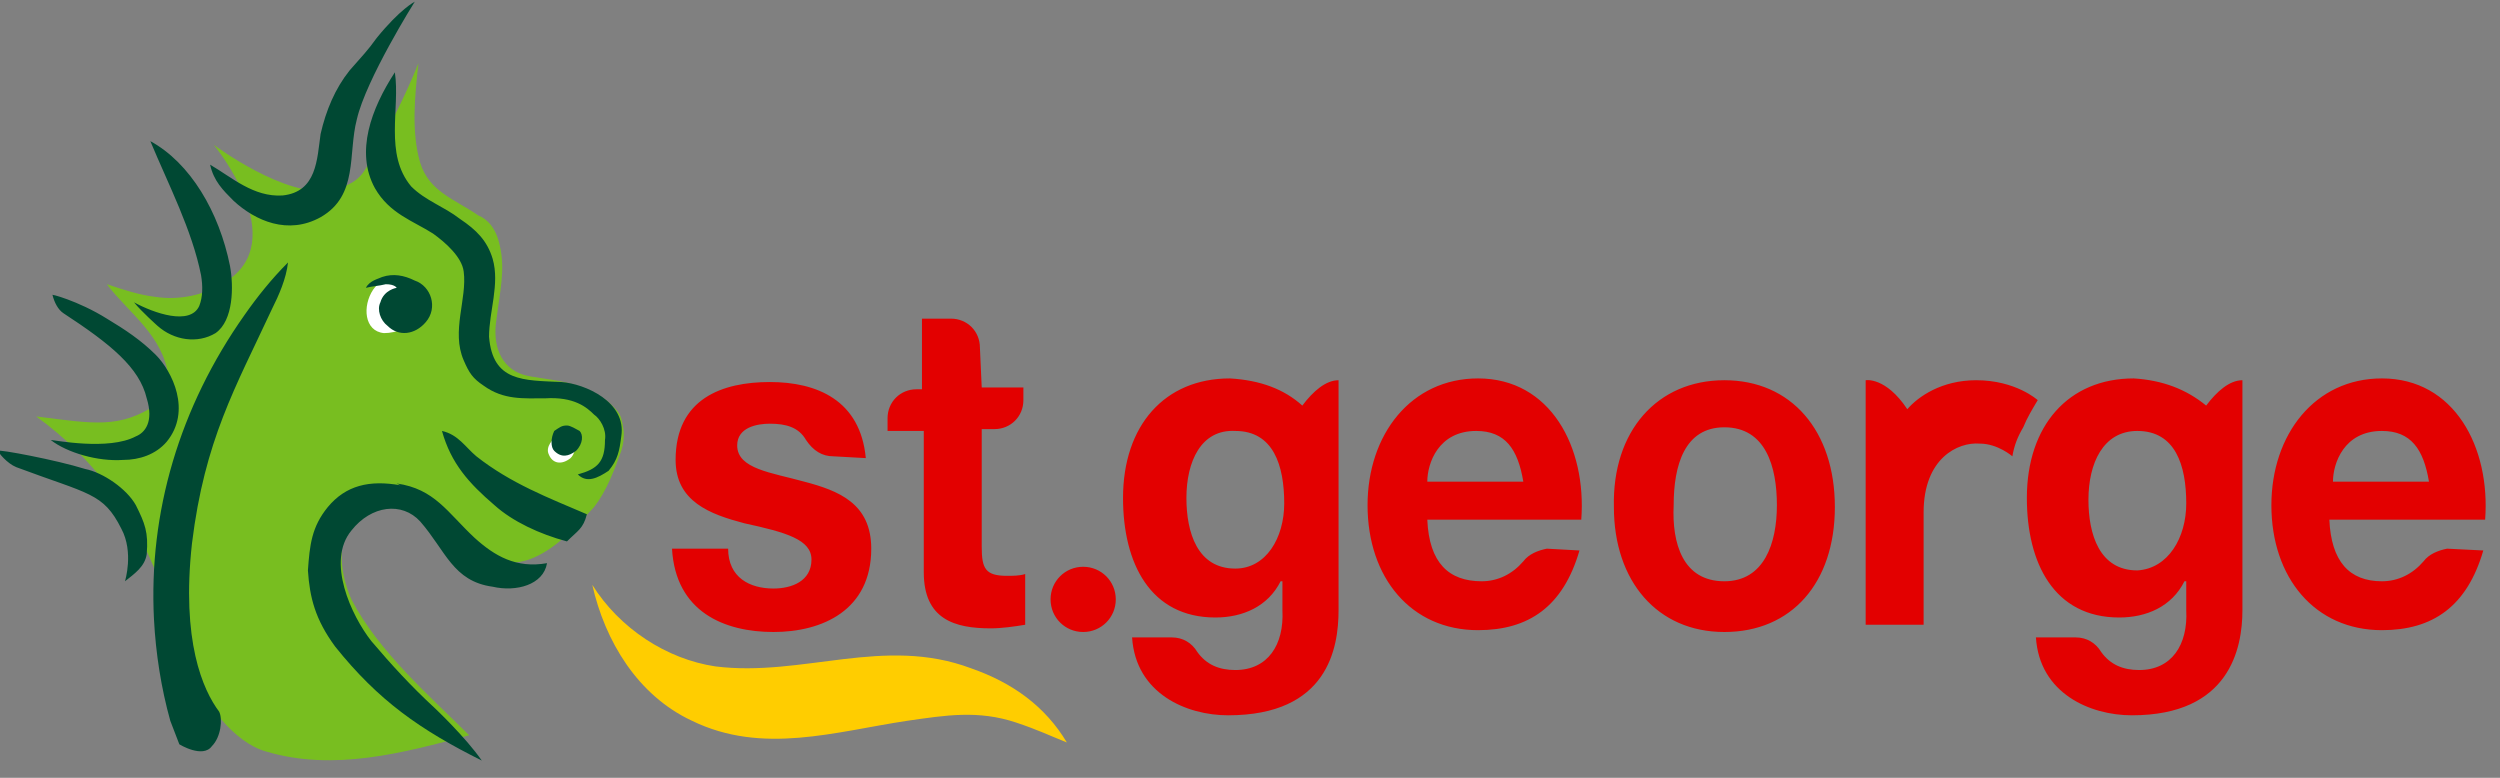 <svg width="90" height="28" viewBox="0 0 90 28" fill="none" xmlns="http://www.w3.org/2000/svg">
<rect x="0" y="0" width="90" height="28" fill="#808080" stroke="none"/>
<g clip-path="url(#clip0_73_856)">
<path fill-rule="evenodd" clip-rule="evenodd" d="M69.25 18.448V22.491H67.164V13.688C67.164 13.688 67.881 13.557 68.663 14.731C69.055 14.275 69.902 13.688 71.141 13.688C72.576 13.688 73.358 14.405 73.358 14.405C73.163 14.731 72.967 15.057 72.837 15.383C72.641 15.709 72.511 16.035 72.445 16.427C72.445 16.427 71.924 15.97 71.272 15.97C70.489 15.905 69.25 16.492 69.25 18.448ZM40.168 21.578C40.168 22.23 39.646 22.752 38.994 22.752C38.342 22.752 37.82 22.23 37.82 21.578C37.82 20.926 38.342 20.404 38.994 20.404C39.646 20.404 40.168 20.926 40.168 21.578ZM29.995 16.427C29.604 16.427 29.278 16.231 29.017 15.84C28.756 15.383 28.3 15.253 27.713 15.253C27.257 15.253 26.539 15.383 26.539 16.035C26.539 16.883 27.778 17.013 28.952 17.339C30.191 17.665 31.365 18.122 31.365 19.752C31.365 21.969 29.604 22.752 27.844 22.752C26.083 22.752 24.322 22.034 24.192 19.752H26.213C26.213 20.795 26.996 21.187 27.844 21.187C28.496 21.187 29.213 20.926 29.213 20.143C29.213 19.426 28.3 19.165 26.8 18.839C25.561 18.513 24.322 18.057 24.322 16.557C24.322 14.34 26.018 13.753 27.713 13.753C29.409 13.753 30.974 14.405 31.169 16.492L29.995 16.427ZM79.422 14.601C79.814 14.079 80.27 13.688 80.727 13.688V21.969C80.727 23.338 80.27 25.751 76.749 25.751C75.249 25.751 73.424 24.969 73.293 22.947H74.728C75.119 22.947 75.445 23.143 75.641 23.469C75.967 23.925 76.423 24.121 77.01 24.121C78.184 24.121 78.77 23.208 78.705 21.969V20.926H78.64C78.184 21.839 77.271 22.23 76.293 22.23C73.945 22.23 72.967 20.274 72.967 17.926C72.967 15.318 74.467 13.623 76.814 13.623C77.858 13.688 78.705 14.014 79.422 14.601ZM78.705 18.122C78.705 16.753 78.314 15.514 76.945 15.514C75.706 15.514 75.184 16.687 75.184 17.991C75.184 19.23 75.575 20.535 76.945 20.535C78.053 20.469 78.705 19.361 78.705 18.122ZM89.399 19.817C88.812 21.839 87.573 22.686 85.748 22.686C83.335 22.686 81.77 20.795 81.77 18.187C81.77 15.644 83.335 13.623 85.748 13.623C88.356 13.623 89.66 16.1 89.465 18.709H83.857C83.922 20.209 84.574 20.926 85.748 20.926C86.335 20.926 86.856 20.665 87.247 20.209C87.443 19.948 87.769 19.817 88.095 19.752L89.399 19.817ZM87.443 17.339C87.247 16.166 86.791 15.514 85.748 15.514C84.378 15.514 83.987 16.687 83.987 17.339H87.443ZM46.884 14.601C47.275 14.079 47.732 13.688 48.188 13.688V21.969C48.188 23.338 47.797 25.751 44.211 25.751C42.711 25.751 40.885 24.969 40.755 22.947H42.189C42.58 22.947 42.907 23.143 43.102 23.469C43.428 23.925 43.885 24.121 44.471 24.121C45.645 24.121 46.232 23.208 46.167 21.969V20.926H46.102C45.645 21.839 44.732 22.23 43.754 22.23C41.407 22.23 40.429 20.274 40.429 17.926C40.429 15.318 41.928 13.623 44.276 13.623C45.384 13.688 46.232 14.014 46.884 14.601ZM46.232 18.122C46.232 16.753 45.841 15.514 44.471 15.514C43.233 15.448 42.711 16.622 42.711 17.926C42.711 19.165 43.102 20.469 44.471 20.469C45.58 20.469 46.232 19.361 46.232 18.122ZM62.077 13.688C64.49 13.688 66.055 15.514 66.055 18.252C66.055 20.991 64.49 22.752 62.077 22.752C59.665 22.752 58.1 20.926 58.1 18.252C58.035 15.514 59.665 13.688 62.077 13.688ZM62.077 20.926C63.512 20.926 63.968 19.556 63.968 18.187C63.968 16.818 63.577 15.383 62.077 15.383C60.643 15.383 60.252 16.753 60.252 18.187C60.186 19.556 60.578 20.926 62.077 20.926ZM56.861 19.817C56.274 21.839 55.035 22.686 53.209 22.686C50.797 22.686 49.232 20.795 49.232 18.187C49.232 15.644 50.797 13.623 53.209 13.623C55.818 13.623 57.122 16.1 56.926 18.709H51.383C51.449 20.274 52.166 20.926 53.34 20.926C53.926 20.926 54.448 20.665 54.839 20.209C55.035 19.948 55.361 19.817 55.687 19.752L56.861 19.817ZM54.839 17.339C54.644 16.166 54.187 15.514 53.144 15.514C51.775 15.514 51.383 16.687 51.383 17.339H54.839ZM35.342 13.949H36.842V14.405C36.842 14.992 36.386 15.448 35.799 15.448H35.342V19.687C35.342 20.469 35.473 20.73 36.255 20.73C36.451 20.73 36.712 20.73 36.907 20.665V22.491C36.516 22.556 36.06 22.621 35.668 22.621C34.364 22.621 33.256 22.295 33.256 20.6V15.514H31.952V15.057C31.952 14.47 32.408 14.014 32.995 14.014H33.191V11.471H34.234C34.821 11.471 35.277 11.927 35.277 12.514L35.342 13.949Z" fill="#E30000"/>
<path fill-rule="evenodd" clip-rule="evenodd" d="M21.323 21.056C22.301 22.621 23.996 23.73 25.757 23.991C28.887 24.382 31.821 22.882 34.951 24.056C36.451 24.577 37.625 25.425 38.407 26.729C37.755 26.468 37.364 26.273 36.581 26.012C35.212 25.555 34.038 25.751 32.669 25.947C30.061 26.338 27.452 27.186 24.909 25.947C22.953 25.034 21.779 23.078 21.323 21.056Z" fill="#FFCD00"/>
<path fill-rule="evenodd" clip-rule="evenodd" d="M17.997 8.863C18.193 9.71 17.997 10.493 17.867 11.536C17.736 12.384 17.997 13.232 18.845 13.492C19.497 13.688 20.931 13.623 21.975 14.536C22.301 14.862 22.366 14.927 22.431 15.383C22.497 15.644 22.431 16.036 22.366 16.231C22.105 16.948 21.844 17.666 21.388 18.253C20.671 19.035 19.953 19.818 19.041 20.144C17.28 20.73 16.237 18.97 14.867 18.187C14.28 17.861 13.563 17.666 12.976 18.253C12.063 19.166 12.194 20.535 12.65 21.578C13.628 23.469 15.519 25.099 16.889 26.469C14.476 27.121 11.998 27.773 9.585 27.056C8.412 26.73 7.368 25.295 6.912 24.186C6.064 22.361 5.543 18.057 1.304 14.992C3.391 15.253 4.304 15.449 5.673 14.536C5.999 14.34 6.064 13.949 6.064 13.558C5.869 12.058 4.63 11.275 3.847 10.232C4.434 10.428 5.021 10.623 5.608 10.689C6.456 10.819 7.368 10.623 8.086 10.167C10.564 8.667 7.694 5.211 7.694 5.211C7.694 5.211 10.303 7.167 11.933 6.841C12.52 6.711 12.911 6.515 13.172 6.059C13.889 4.82 14.541 3.581 15.063 2.277C14.932 3.451 14.802 4.755 15.128 5.863C15.454 6.907 16.367 7.167 17.215 7.754C17.541 7.885 17.867 8.211 17.997 8.863Z" fill="#78BE20"/>
<path fill-rule="evenodd" clip-rule="evenodd" d="M13.433 10.428C13.041 11.014 13.107 11.927 13.824 11.992C14.28 11.992 14.802 11.797 14.998 11.275C15.128 10.819 14.932 10.362 14.607 10.036C14.215 9.841 13.759 9.971 13.433 10.428Z" fill="white"/>
<path fill-rule="evenodd" clip-rule="evenodd" d="M20.149 15.644C19.888 15.775 19.627 16.101 19.758 16.362C19.888 16.688 20.214 16.753 20.54 16.492C20.671 16.362 20.671 16.231 20.736 16.101C20.736 15.905 20.605 15.644 20.345 15.579C20.214 15.579 20.149 15.644 20.149 15.644Z" fill="white"/>
<path fill-rule="evenodd" clip-rule="evenodd" d="M20.41 15.318C20.54 15.318 20.736 15.448 20.866 15.514C20.997 15.644 20.997 15.97 20.736 16.231C20.475 16.427 20.214 16.492 19.953 16.231C19.823 16.101 19.823 15.774 19.953 15.514C20.149 15.383 20.214 15.318 20.41 15.318ZM14.28 17.405C15.65 17.6 16.106 18.448 17.084 19.361C17.802 20.013 18.584 20.47 19.693 20.274C19.562 21.056 18.584 21.317 17.736 21.122C16.302 20.926 16.041 19.817 15.128 18.774C14.476 18.057 13.367 18.187 12.65 19.1C11.737 20.209 12.65 22.165 13.367 23.078C14.085 23.925 14.802 24.708 15.65 25.49C15.65 25.49 16.758 26.534 17.345 27.381C15.128 26.273 13.628 25.23 12.063 23.273C11.346 22.295 11.15 21.513 11.085 20.535C11.15 19.622 11.216 18.97 11.803 18.252C12.455 17.47 13.302 17.274 14.411 17.47L14.28 17.405ZM17.149 16.427C18.389 17.405 19.758 17.926 21.127 18.513C20.997 19.035 20.801 19.1 20.41 19.491C19.432 19.23 18.454 18.774 17.802 18.187C16.889 17.405 16.237 16.687 15.911 15.514C16.497 15.644 16.758 16.101 17.149 16.427ZM8.803 11.34C9.259 10.688 9.781 10.036 10.368 9.449C10.303 10.036 10.042 10.623 9.781 11.145C8.477 13.949 7.368 15.84 6.912 19.557C6.521 23.078 7.303 24.838 7.89 25.621C8.021 25.882 7.955 26.534 7.629 26.86C7.303 27.316 6.456 26.795 6.456 26.795L6.13 25.947C5.803 24.773 5.608 23.534 5.543 22.295C5.347 18.448 6.456 14.666 8.803 11.34ZM15.324 11.601C14.932 12.058 14.346 12.123 13.954 11.732C13.694 11.536 13.563 11.145 13.694 10.884C13.824 10.428 14.28 10.362 14.28 10.362C14.28 10.362 14.215 10.232 13.889 10.232C13.628 10.297 13.433 10.297 13.172 10.362C13.302 10.101 13.628 10.036 13.759 9.971C14.15 9.841 14.541 9.906 14.932 10.101C15.519 10.297 15.78 11.08 15.324 11.601ZM14.802 6.711C15.324 7.232 15.976 7.428 16.563 7.884C17.149 8.276 17.541 8.667 17.736 9.319C17.997 10.232 17.606 11.21 17.606 12.123C17.736 13.753 18.845 13.688 20.214 13.753C21.062 13.818 22.562 14.47 22.366 15.709C22.301 16.231 22.236 16.557 21.91 16.948C21.518 17.209 21.127 17.405 20.801 17.079C21.518 16.883 21.779 16.622 21.779 15.84C21.845 15.448 21.584 15.057 21.388 14.927C21.127 14.666 20.671 14.275 19.627 14.34C18.845 14.34 18.128 14.405 17.41 13.883C17.019 13.623 16.889 13.427 16.693 12.971C16.237 11.927 16.823 10.754 16.693 9.775C16.628 9.254 16.041 8.732 15.585 8.406C14.867 7.95 14.02 7.689 13.498 6.776C12.781 5.472 13.367 3.907 14.215 2.603C14.411 3.907 13.824 5.537 14.802 6.711ZM4.891 18.187C5.217 18.839 5.347 19.165 5.282 19.948C5.217 20.404 4.825 20.665 4.499 20.926C4.499 20.926 4.825 19.883 4.369 19.035C3.717 17.731 3.195 17.796 0.587 16.818C0.261 16.687 -0.065 16.296 -0.065 16.231C-0.065 16.166 2.021 16.557 3.065 16.883C3.717 17.014 4.565 17.6 4.891 18.187ZM3.847 11.471C4.499 11.862 5.086 12.253 5.608 12.775C6.195 13.362 6.912 14.796 5.999 15.905C5.608 16.361 5.021 16.557 4.434 16.557C3.521 16.622 2.413 16.296 1.826 15.84C1.956 15.84 3.912 16.231 4.891 15.709C5.217 15.579 5.543 15.188 5.282 14.34C5.021 13.231 3.978 12.384 2.282 11.275C2.087 11.145 1.956 10.884 1.891 10.623C1.761 10.558 2.804 10.819 3.847 11.471ZM5.673 11.732C5.673 11.732 5.086 11.21 4.825 10.884C5.543 11.275 6.847 11.732 7.173 11.014C7.303 10.688 7.303 10.297 7.238 9.906C6.912 8.276 6.064 6.646 5.412 5.081C6.847 5.863 7.89 7.624 8.281 9.58C8.412 10.297 8.412 11.536 7.76 11.992C7.108 12.384 6.26 12.253 5.673 11.732ZM10.172 7.037C11.411 6.906 11.411 5.733 11.542 4.82C11.737 3.972 12.063 3.19 12.585 2.537C13.041 2.016 13.237 1.82 13.563 1.364C14.411 0.32 14.932 0.06 14.932 0.06C14.932 0.06 13.172 2.863 12.846 4.298C12.52 5.537 12.911 7.037 11.542 7.819C10.368 8.471 9.194 7.95 8.412 7.232C8.021 6.841 7.694 6.515 7.564 5.928C8.347 6.385 9.129 7.102 10.172 7.037Z" fill="#004833"/>
</g>
<defs>
<clipPath id="clip0_73_856">
<rect width="89.53" height="27.322" fill="white" transform="translate(0 0.06)"/>
</clipPath>
</defs>
</svg>
